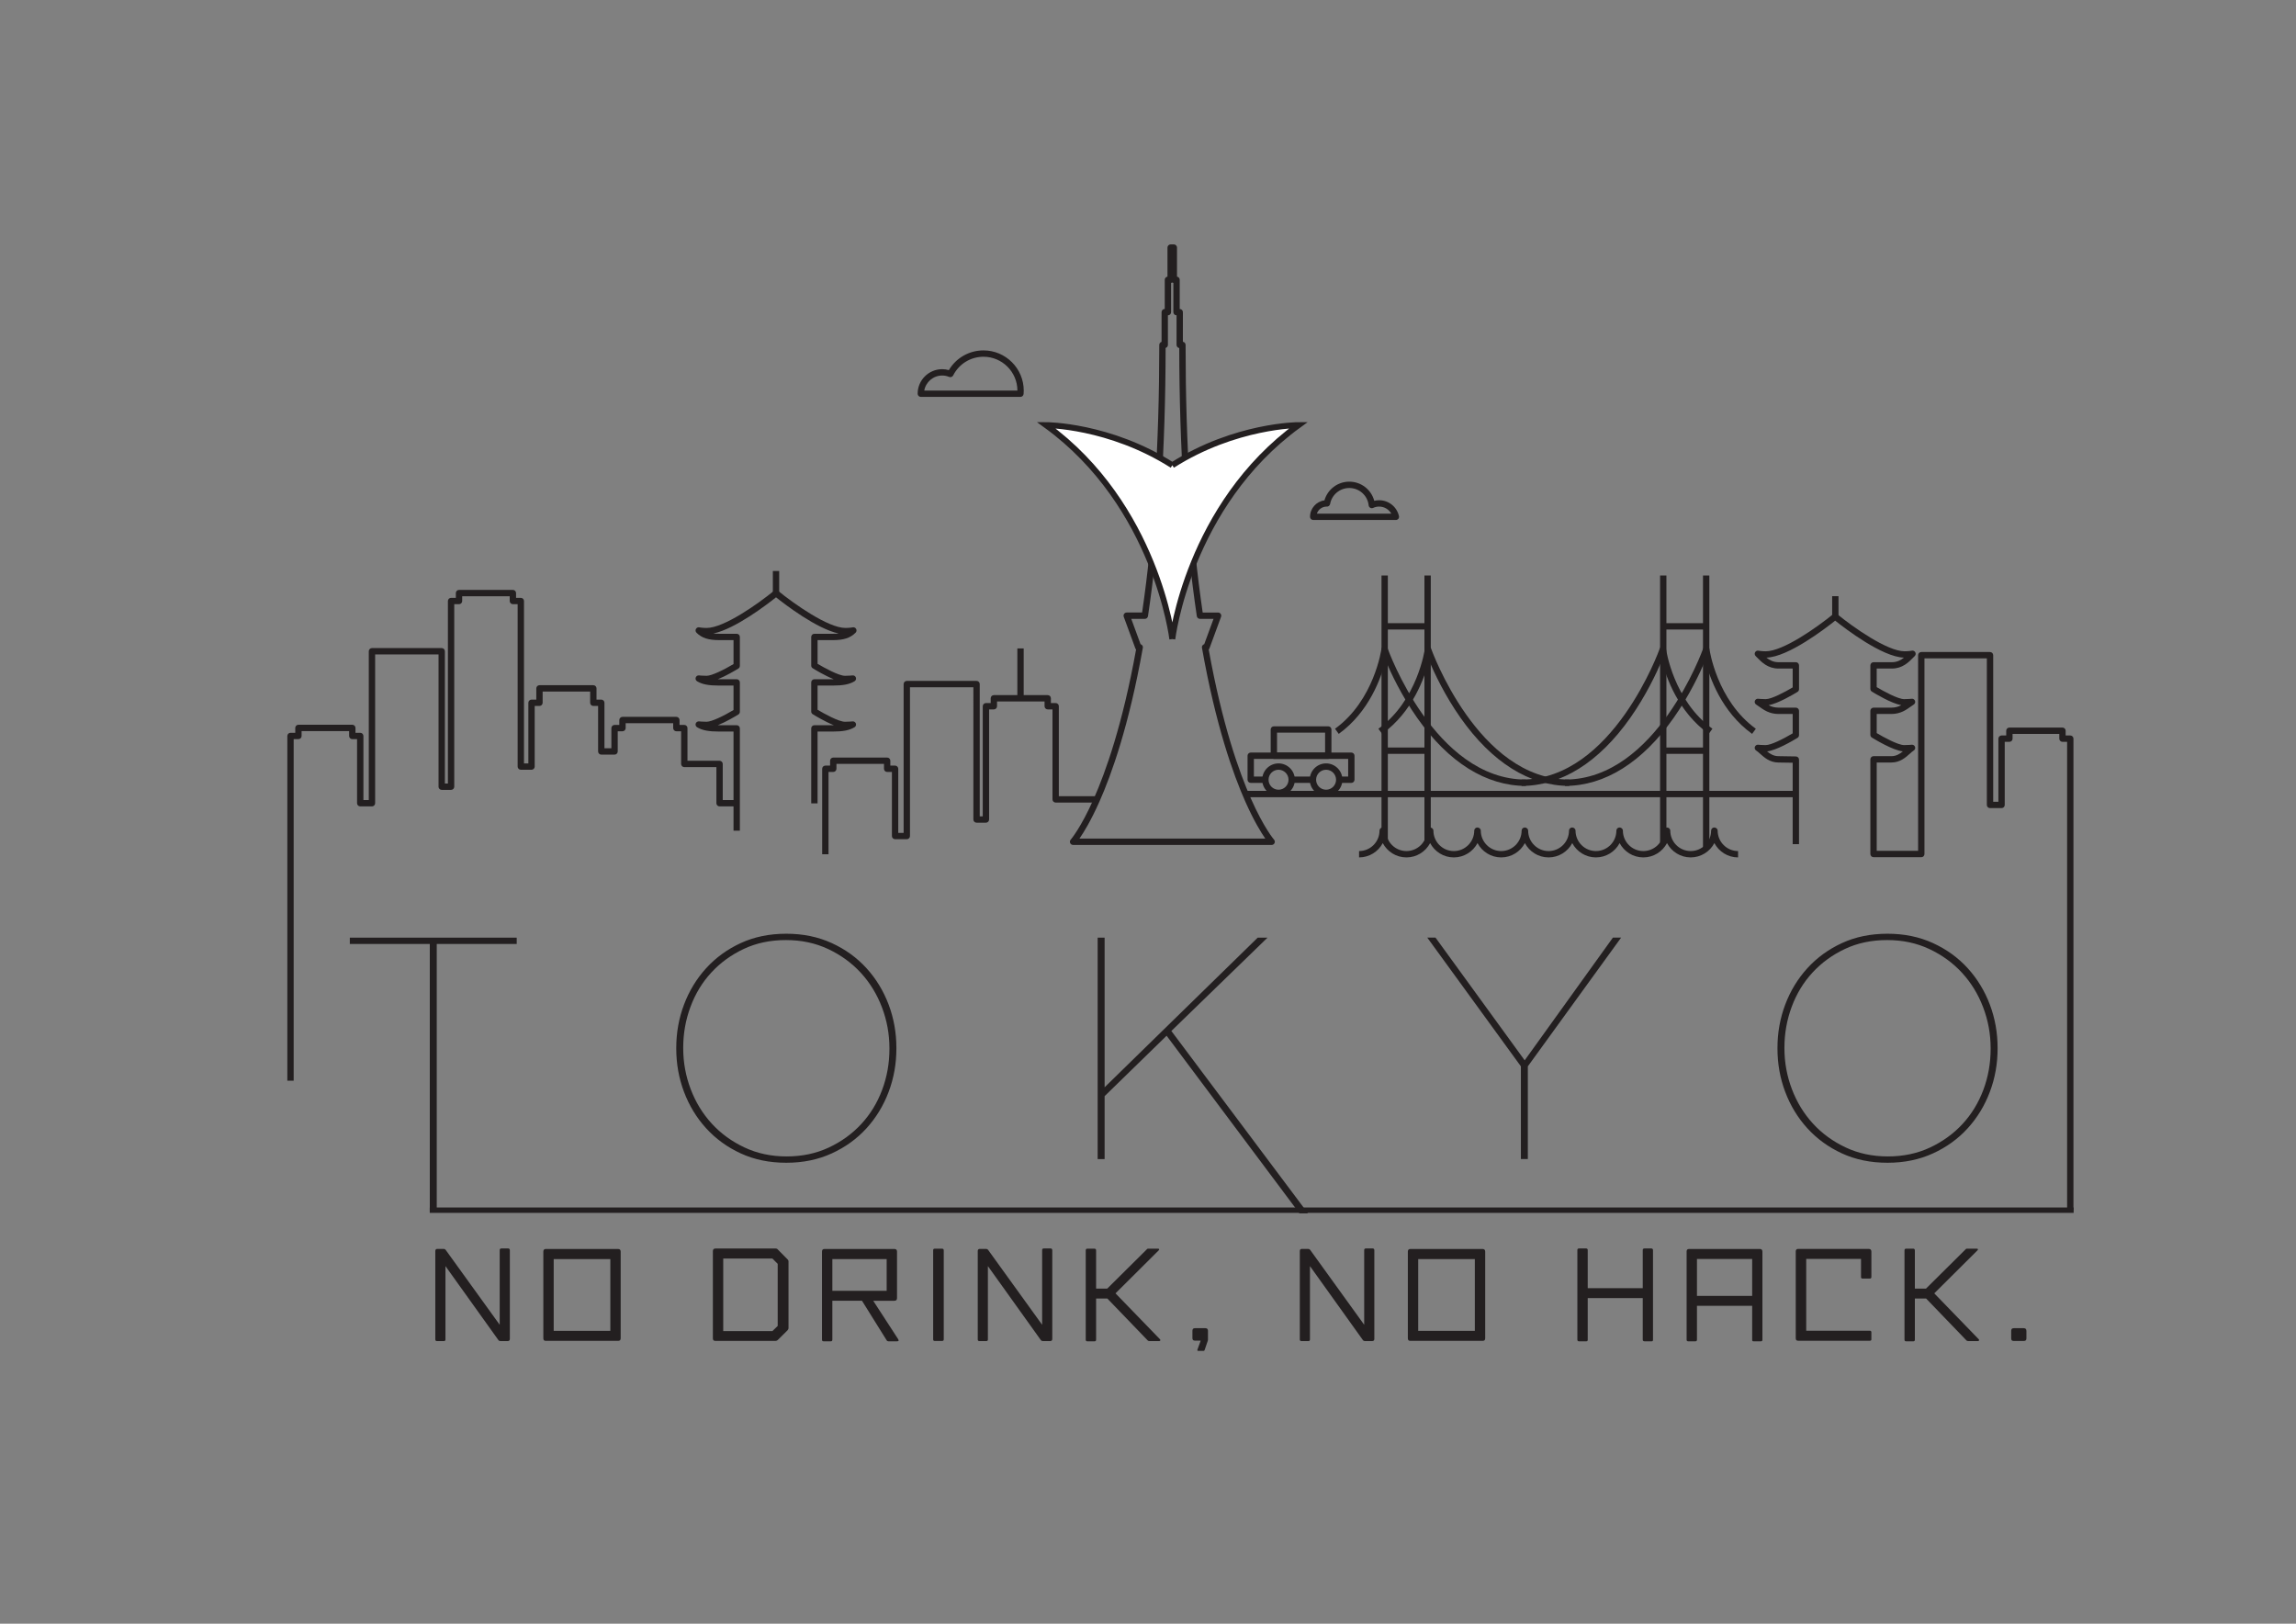 <?xml version="1.0" encoding="UTF-8" standalone="no"?>
<svg
   xmlns:dc="http://purl.org/dc/elements/1.1/"
   xmlns:cc="http://creativecommons.org/ns#"
   xmlns:rdf="http://www.w3.org/1999/02/22-rdf-syntax-ns#"
   xmlns:svg="http://www.w3.org/2000/svg"
   xmlns="http://www.w3.org/2000/svg"
   xmlns:sodipodi="http://sodipodi.sourceforge.net/DTD/sodipodi-0.dtd"
   xmlns:inkscape="http://www.inkscape.org/namespaces/inkscape"
   width="297mm"
   height="210mm"
   viewBox="0 0 297 210"
   version="1.1"
   id="svg8"
   inkscape:version="1.0.1 (3bc2e813f5, 2020-09-07)"
   sodipodi:docname="skyline.svg">
  <rect x="0" y="0" width="297" height="210" fill="#808080" stroke="none"/>
  <defs
     id="defs2">
    <clipPath
       clipPathUnits="userSpaceOnUse"
       id="clipPath30">
      <path
         d="M 0,651.969 H 850.394 V 0 H 0 Z"
         id="path28" />
    </clipPath>
  </defs>
  <sodipodi:namedview
     id="base"
     pagecolor="#ffffff"
     bordercolor="#666666"
     borderopacity="1.0"
     inkscape:pageopacity="0.0"
     inkscape:pageshadow="2"
     inkscape:zoom="1.4"
     inkscape:cx="214.6871"
     inkscape:cy="469.66496"
     inkscape:document-units="mm"
     inkscape:current-layer="layer1"
     inkscape:document-rotation="0"
     showgrid="false"
     inkscape:window-width="3840"
     inkscape:window-height="2066"
     inkscape:window-x="2869"
     inkscape:window-y="-11"
     inkscape:window-maximized="1" />
  <g
     inkscape:label="Layer 1"
     inkscape:groupmode="layer"
     id="layer1">
    <path
       d="m 55.596,122.09 h -10.344 v -0.818 h 21.588 v 0.818 h -10.344 v 34.427 h -0.9 z"
       style="fill:#231f20;fill-opacity:1;fill-rule:nonzero;stroke:none;stroke-width:0.353"
       id="path22" />
    <g
       id="g32"
       transform="matrix(0.353,0,0,-0.353,101.756,149.566)">
      <path
         d="m 0,0 c 5.639,0 10.779,1.081 15.415,3.245 4.635,2.163 8.614,5.042 11.937,8.635 3.321,3.593 5.871,7.766 7.649,12.516 1.777,4.753 2.666,9.754 2.666,15.01 v 0.232 c 0,5.175 -0.909,10.16 -2.724,14.951 -1.816,4.79 -4.386,9.001 -7.707,12.634 -3.323,3.631 -7.321,6.548 -11.995,8.749 -4.676,2.203 -9.834,3.303 -15.473,3.303 -5.718,0 -10.876,-1.082 -15.472,-3.245 -4.598,-2.164 -8.558,-5.042 -11.88,-8.634 -3.323,-3.593 -5.873,-7.786 -7.649,-12.576 -1.778,-4.791 -2.665,-9.775 -2.665,-14.95 v -0.232 c 0,-5.177 0.906,-10.161 2.723,-14.951 1.814,-4.791 4.384,-9.002 7.707,-12.633 3.322,-3.633 7.32,-6.548 11.996,-8.751 C -10.798,1.102 -5.641,0 0,0 m -0.116,-2.318 c -6.182,0 -11.745,1.141 -16.689,3.42 -4.945,2.278 -9.176,5.349 -12.691,9.213 -3.517,3.863 -6.22,8.305 -8.113,13.33 -1.894,5.02 -2.839,10.313 -2.839,15.877 v 0.232 c 0,5.562 0.945,10.854 2.839,15.878 1.893,5.022 4.596,9.464 8.113,13.329 3.515,3.862 7.746,6.934 12.691,9.214 4.944,2.278 10.507,3.419 16.689,3.419 6.103,0 11.648,-1.141 16.632,-3.419 4.984,-2.28 9.232,-5.352 12.748,-9.214 3.515,-3.865 6.218,-8.307 8.113,-13.329 1.893,-5.024 2.84,-10.316 2.84,-15.878 v -0.232 c 0,-5.564 -0.947,-10.857 -2.84,-15.877 C 35.482,18.62 32.779,14.178 29.264,10.315 25.748,6.451 21.5,3.38 16.516,1.102 11.532,-1.177 5.987,-2.318 -0.116,-2.318"
         style="fill:#231f20;fill-opacity:1;fill-rule:nonzero;stroke:none"
         id="path34" />
    </g>
    <g
       id="g36"
       transform="matrix(0.353,0,0,-0.353,141.988,121.272)">
      <path
         d="M 0,0 H 2.549 V -54.821 L 58.645,0 h 3.591 L 27.004,-34.19 77.076,-101.01 H 73.947 L 25.266,-35.93 2.549,-58.066 V -81.13 H 0 Z"
         style="fill:#231f20;fill-opacity:1;fill-rule:nonzero;stroke:none"
         id="path38" />
    </g>
    <g
       id="g40"
       transform="matrix(0.353,0,0,-0.353,196.734,137.914)">
      <path
         d="m 0,0 -34.307,47.172 h 3.014 L 1.391,2.203 33.726,47.172 h 3.013 L 2.55,0 V -33.958 H 0 Z"
         style="fill:#231f20;fill-opacity:1;fill-rule:nonzero;stroke:none"
         id="path42" />
    </g>
    <g
       id="g44"
       transform="matrix(0.353,0,0,-0.353,244.203,149.566)">
      <path
         d="m 0,0 c 5.64,0 10.778,1.081 15.414,3.245 4.637,2.163 8.615,5.042 11.939,8.635 3.321,3.593 5.87,7.766 7.649,12.516 1.775,4.753 2.666,9.754 2.666,15.01 v 0.232 c 0,5.175 -0.91,10.16 -2.725,14.951 -1.816,4.79 -4.385,9.001 -7.707,12.634 -3.323,3.631 -7.321,6.548 -11.995,8.749 -4.676,2.203 -9.833,3.303 -15.472,3.303 -5.719,0 -10.876,-1.082 -15.473,-3.245 -4.598,-2.164 -8.558,-5.042 -11.879,-8.634 -3.323,-3.593 -5.873,-7.786 -7.65,-12.576 -1.778,-4.791 -2.664,-9.775 -2.664,-14.95 v -0.232 c 0,-5.177 0.906,-10.161 2.722,-14.951 1.815,-4.791 4.385,-9.002 7.708,-12.633 3.321,-3.633 7.319,-6.548 11.994,-8.751 C -10.798,1.102 -5.641,0 0,0 m -0.115,-2.318 c -6.183,0 -11.746,1.141 -16.69,3.42 -4.946,2.278 -9.175,5.349 -12.69,9.213 -3.517,3.863 -6.221,8.305 -8.113,13.33 -1.895,5.02 -2.84,10.313 -2.84,15.877 v 0.232 c 0,5.562 0.945,10.854 2.84,15.878 1.892,5.022 4.596,9.464 8.113,13.329 3.515,3.862 7.744,6.934 12.69,9.214 4.944,2.278 10.507,3.419 16.69,3.419 6.102,0 11.647,-1.141 16.631,-3.419 4.984,-2.28 9.232,-5.352 12.749,-9.214 3.514,-3.865 6.218,-8.307 8.112,-13.329 1.894,-5.024 2.84,-10.316 2.84,-15.878 v -0.232 c 0,-5.564 -0.946,-10.857 -2.84,-15.877 C 35.483,18.62 32.779,14.178 29.265,10.315 25.748,6.451 21.5,3.38 16.516,1.102 11.532,-1.177 5.987,-2.318 -0.115,-2.318"
         style="fill:#231f20;fill-opacity:1;fill-rule:nonzero;stroke:none"
         id="path46" />
    </g>
    <path
       d="M 268.237,156.866 H 55.589 v -0.697 H 268.237 Z"
       style="fill:#231f20;fill-opacity:1;fill-rule:nonzero;stroke:none;stroke-width:0.353"
       id="path48" />
    <g
       id="g50"
       transform="matrix(0.353,0,0,-0.353,224.828,110.892)">
      <path
         d="M 0,0 C -3.764,0 -7.039,2.132 -8.681,5.251 -10.323,2.132 -13.599,0 -17.361,0 -21.121,0 -24.394,2.128 -26.038,5.241 -27.684,2.128 -30.96,0 -34.723,0 -38.482,0 -41.755,2.128 -43.4,5.241 -45.047,2.128 -48.321,0 -52.085,0 -55.844,0 -59.116,2.128 -60.76,5.242 -62.403,2.128 -65.677,0 -69.437,0 -73.2,0 -76.476,2.128 -78.12,5.243 -79.765,2.128 -83.038,0 -86.798,0 -90.562,0 -93.836,2.132 -95.479,5.251 -97.121,2.132 -100.396,0 -104.16,0 c -3.762,0 -7.037,2.132 -8.68,5.251 C -114.482,2.132 -117.758,0 -121.521,0 c -3.76,0 -7.032,2.128 -8.676,5.242 C -131.843,2.128 -135.117,0 -138.881,0 v 2.324 c 4.129,0 7.488,3.356 7.488,7.48 0,0.641 0.52,1.162 1.163,1.162 0.641,0 1.23,-0.521 1.23,-1.162 0,-4.124 3.355,-7.48 7.479,-7.48 4.125,0 7.48,3.356 7.48,7.48 0,0.641 0.52,1.162 1.162,1.162 0.642,0 1.241,-0.521 1.241,-1.162 0,-4.124 3.355,-7.48 7.478,-7.48 4.124,0 7.48,3.356 7.48,7.48 0,0.641 0.52,1.162 1.162,1.162 0.642,0 1.242,-0.521 1.242,-1.162 0,-4.124 3.354,-7.48 7.478,-7.48 4.124,0 7.48,3.356 7.48,7.48 0,0.641 0.52,1.162 1.162,1.162 0.642,0 1.231,-0.521 1.231,-1.162 0,-4.124 3.36,-7.48 7.488,-7.48 4.124,0 7.481,3.356 7.481,7.48 0,0.641 0.52,1.162 1.162,1.162 0.642,0 1.231,-0.521 1.231,-1.162 0,-4.124 3.355,-7.48 7.478,-7.48 4.13,0 7.489,3.356 7.489,7.48 0,0.641 0.521,1.162 1.162,1.162 0.643,0 1.23,-0.521 1.23,-1.162 0,-4.124 3.356,-7.48 7.481,-7.48 4.13,0 7.49,3.356 7.49,7.48 0,0.641 0.52,1.162 1.162,1.162 0.641,0 1.229,-0.521 1.229,-1.162 0,-4.124 3.356,-7.48 7.481,-7.48 4.123,0 7.478,3.356 7.478,7.48 0,0.641 0.52,1.162 1.162,1.162 0.642,0 1.242,-0.521 1.242,-1.162 0,-4.124 3.355,-7.48 7.479,-7.48 z"
         style="fill:#231f20;fill-opacity:1;fill-rule:nonzero;stroke:none"
         id="path52" />
    </g>
    <g
       id="g54"
       transform="matrix(0.353,0,0,-0.353,139.632,108.459)">
      <path
         d="M 0,0 68.104,-0.001 C 66.563,2.218 63.932,6.48 60.811,13.49 56.324,23.567 49.922,41.534 44.897,69.896 c -0.06,0.338 0.033,0.686 0.253,0.949 0.151,0.181 0.352,0.309 0.574,0.372 l 3.414,9.29 H 44.16 c -0.576,0 -1.065,0.421 -1.149,0.991 -4.232,28.409 -6.396,61.456 -6.436,98.235 -0.245,0.037 -0.474,0.151 -0.651,0.328 -0.218,0.218 -0.341,0.514 -0.341,0.822 l 0.002,10.839 h -0.007 c -0.308,0 -0.604,0.123 -0.822,0.34 -0.218,0.218 -0.34,0.515 -0.34,0.822 l 0.001,10.709 c -0.146,0.022 -0.287,0.071 -0.414,0.144 -0.125,-0.072 -0.266,-0.123 -0.416,-0.145 l -0.001,-10.708 c 0,-0.642 -0.521,-1.162 -1.162,-1.162 h -0.006 l -10e-4,-10.839 c 0,-0.529 -0.355,-0.976 -0.839,-1.117 -0.047,-36.791 -2.221,-69.849 -6.462,-98.268 -0.085,-0.57 -0.574,-0.991 -1.149,-0.991 H 18.99 l 3.411,-9.29 c 0.222,-0.063 0.421,-0.191 0.573,-0.372 0.22,-0.263 0.314,-0.611 0.254,-0.949 C 18.195,41.534 11.787,23.567 7.298,13.49 4.176,6.481 1.543,2.219 0,0 m 70.438,-2.326 -72.771,10e-4 c -0.458,0 -0.873,0.269 -1.061,0.685 -0.187,0.418 -0.112,0.907 0.191,1.249 0.036,0.039 3.684,4.244 8.461,15.014 4.356,9.822 10.557,27.24 15.496,54.651 -0.117,0.118 -0.212,0.261 -0.271,0.425 l -4.249,11.57 c -0.131,0.356 -0.08,0.754 0.138,1.065 0.217,0.312 0.573,0.497 0.953,0.497 h 5.639 c 4.17,28.373 6.286,61.355 6.291,98.052 0,0.529 0.353,0.976 0.837,1.116 l 0.002,10.885 c 0,0.642 0.52,1.162 1.162,1.162 h 0.005 l 0.002,10.696 c 0,0.585 0.432,1.069 0.993,1.151 l 0.002,10.647 c 0,0.642 0.521,1.162 1.162,1.162 h 1.169 c 0.308,0 0.604,-0.122 0.822,-0.34 0.218,-0.218 0.34,-0.514 0.34,-0.822 L 35.75,205.892 c 0.245,-0.037 0.474,-0.15 0.651,-0.328 0.218,-0.218 0.341,-0.514 0.341,-0.822 L 36.74,194.046 h 0.007 c 0.309,0 0.604,-0.122 0.822,-0.34 0.218,-0.218 0.34,-0.514 0.34,-0.822 l -0.002,-10.851 c 0.245,-0.037 0.475,-0.151 0.652,-0.328 0.217,-0.218 0.34,-0.514 0.34,-0.822 -0.004,-36.698 2.103,-69.681 6.264,-98.052 h 5.64 c 0.379,0 0.735,-0.185 0.953,-0.497 0.217,-0.312 0.268,-0.709 0.137,-1.066 l -4.252,-11.57 c -0.06,-0.163 -0.154,-0.307 -0.273,-0.424 4.934,-27.411 11.128,-44.829 15.483,-54.652 4.774,-10.77 8.421,-14.975 8.458,-15.016 0.301,-0.342 0.376,-0.832 0.187,-1.248 -0.188,-0.416 -0.601,-0.684 -1.058,-0.684"
         style="fill:#231f20;fill-opacity:1;fill-rule:nonzero;stroke:none"
         id="path56" />
    </g>
    <g
       id="g58"
       transform="matrix(0.353,0,0,-0.353,37.988,139.772)">
      <path
         d="m 0,0 h -2.324 v 126.308 c 0,0.642 0.52,1.162 1.162,1.162 h 1.744 v 1.789 c 0,0.641 0.52,1.162 1.162,1.162 h 19.743 c 0.642,0 1.162,-0.521 1.162,-1.162 v -1.789 h 1.745 c 0.642,0 1.162,-0.52 1.162,-1.162 v -23.477 h 1.971 v 54.513 c 0,0.642 0.52,1.163 1.162,1.163 h 25.559 c 0.642,0 1.162,-0.521 1.162,-1.163 v -48.463 h 1.108 v 66.87 c 0,0.643 0.52,1.163 1.162,1.163 h 1.747 v 1.748 c 0,0.642 0.52,1.163 1.162,1.163 H 80.33 c 0.642,0 1.162,-0.521 1.162,-1.163 v -1.748 h 1.745 c 0.642,0 1.162,-0.52 1.162,-1.163 v -59.498 h 1.6 v 22.216 c 0,0.642 0.52,1.162 1.162,1.162 h 1.748 v 4.118 c 0,0.642 0.52,1.162 1.162,1.162 h 19.74 c 0.642,0 1.162,-0.52 1.162,-1.162 v -4.118 h 1.747 c 0.642,0 1.162,-0.52 1.162,-1.162 v -16.67 h 2.541 v 7.394 c 0,0.642 0.521,1.162 1.162,1.162 h 1.745 v 1.79 c 0,0.641 0.52,1.162 1.162,1.162 h 19.742 c 0.642,0 1.163,-0.521 1.163,-1.162 v -1.79 h 1.745 c 0.642,0 1.162,-0.52 1.162,-1.162 v -11.972 h 11.763 c 0.642,0 1.162,-0.52 1.162,-1.162 v -13.228 h 5.218 v -2.324 h -6.38 c -0.641,0 -1.162,0.52 -1.162,1.162 v 13.227 h -11.763 c -0.642,0 -1.163,0.521 -1.163,1.163 v 11.972 h -1.745 c -0.641,0 -1.162,0.521 -1.162,1.162 v 1.789 h -17.418 v -1.789 c 0,-0.641 -0.52,-1.162 -1.162,-1.162 h -1.744 v -7.394 c 0,-0.642 -0.52,-1.162 -1.163,-1.162 h -4.865 c -0.642,0 -1.162,0.52 -1.162,1.162 v 16.67 h -1.747 c -0.642,0 -1.163,0.52 -1.163,1.162 v 4.118 H 91.233 v -4.118 c 0,-0.642 -0.52,-1.162 -1.162,-1.162 h -1.748 v -22.216 c 0,-0.642 -0.52,-1.162 -1.162,-1.162 h -3.924 c -0.642,0 -1.162,0.52 -1.162,1.162 v 59.498 H 80.33 c -0.642,0 -1.163,0.52 -1.163,1.162 V 177.5 H 61.751 v -1.749 c 0,-0.642 -0.52,-1.162 -1.162,-1.162 h -1.747 v -66.87 c 0,-0.643 -0.52,-1.162 -1.162,-1.162 h -3.432 c -0.642,0 -1.163,0.519 -1.163,1.162 v 48.463 H 29.851 v -54.513 c 0,-0.642 -0.52,-1.162 -1.162,-1.162 h -4.295 c -0.642,0 -1.162,0.52 -1.162,1.162 v 23.477 h -1.745 c -0.642,0 -1.162,0.52 -1.162,1.162 v 1.789 H 2.906 v -1.789 c 0,-0.642 -0.521,-1.162 -1.162,-1.162 H 0 Z"
         style="fill:#231f20;fill-opacity:1;fill-rule:nonzero;stroke:none"
         id="path60" />
    </g>
    <g
       id="g62"
       transform="matrix(0.353,0,0,-0.353,107.173,110.482)">
      <path
         d="m 0,0 h -2.324 v 31.311 c 0,0.641 0.52,1.162 1.162,1.162 h 1.743 v 1.788 c 0,0.642 0.521,1.162 1.163,1.162 h 19.743 c 0.642,0 1.162,-0.52 1.162,-1.162 v -1.788 h 1.745 c 0.642,0 1.162,-0.521 1.162,-1.162 V 7.833 h 1.97 v 54.514 c 0,0.641 0.521,1.162 1.163,1.162 h 25.559 c 0.642,0 1.162,-0.521 1.162,-1.162 V 13.883 h 1.108 v 40.345 c 0,0.642 0.52,1.162 1.162,1.162 h 1.747 v 1.749 c 0,0.641 0.52,1.162 1.162,1.162 H 80.33 c 0.641,0 1.162,-0.521 1.162,-1.162 V 55.39 h 1.745 c 0.642,0 1.162,-0.52 1.162,-1.162 V 21.256 h 13.37 V 18.931 H 83.237 c -0.642,0 -1.162,0.52 -1.162,1.162 V 53.065 H 80.33 c -0.642,0 -1.163,0.521 -1.163,1.163 v 1.749 H 61.751 v -1.749 c 0,-0.642 -0.521,-1.163 -1.162,-1.163 H 58.842 V 12.721 c 0,-0.642 -0.52,-1.162 -1.162,-1.162 h -3.432 c -0.643,0 -1.163,0.52 -1.163,1.162 V 61.185 H 29.851 V 6.671 c 0,-0.642 -0.52,-1.162 -1.162,-1.162 h -4.295 c -0.642,0 -1.162,0.52 -1.162,1.162 v 23.476 h -1.745 c -0.642,0 -1.162,0.521 -1.162,1.164 v 1.788 H 2.906 v -1.788 c 0,-0.643 -0.521,-1.164 -1.162,-1.164 H 0 Z"
         style="fill:#231f20;fill-opacity:1;fill-rule:nonzero;stroke:none"
         id="path64" />
    </g>
    <path
       d="m 179.525,108.959 h -0.82 V 74.432 h 0.82 z"
       style="fill:#231f20;fill-opacity:1;fill-rule:nonzero;stroke:none;stroke-width:0.353"
       id="path66" />
    <path
       d="M 185.078,108.957 H 184.258 V 74.432 h 0.82 z"
       style="fill:#231f20;fill-opacity:1;fill-rule:nonzero;stroke:none;stroke-width:0.353"
       id="path68" />
    <g
       id="g70"
       transform="matrix(0.353,0,0,-0.353,197.378,101.645)">
      <path
         d="m 0,0 c -14.566,0 -28.339,8.624 -39.831,24.939 -5.765,8.185 -9.637,16.45 -11.576,21.05 -1.576,-6.32 -5.971,-18.833 -17.16,-26.927 l -1.362,1.883 c 14.355,10.384 16.985,29.077 17.009,29.264 0.07,0.534 0.498,0.949 1.033,1.003 0.533,0.052 1.037,-0.264 1.216,-0.772 C -50.502,49.959 -33.429,2.324 0,2.324 Z"
         style="fill:#231f20;fill-opacity:1;fill-rule:nonzero;stroke:none"
         id="path72" />
    </g>
    <g
       id="g74"
       transform="matrix(0.353,0,0,-0.353,202.992,101.645)">
      <path
         d="m 0,0 c -14.566,0 -28.339,8.624 -39.831,24.939 -5.765,8.185 -9.636,16.45 -11.576,21.05 -1.576,-6.32 -5.97,-18.833 -17.159,-26.927 l -1.363,1.883 c 14.356,10.384 16.985,29.077 17.009,29.264 0.071,0.534 0.499,0.949 1.033,1.003 0.533,0.052 1.038,-0.264 1.216,-0.772 C -50.502,49.959 -33.428,2.324 0,2.324 Z"
         style="fill:#231f20;fill-opacity:1;fill-rule:nonzero;stroke:none"
         id="path76" />
    </g>
    <path
       d="m 184.668,81.418 h -5.553 v -0.82 h 5.553 z"
       style="fill:#231f20;fill-opacity:1;fill-rule:nonzero;stroke:none;stroke-width:0.353"
       id="path78" />
    <path
       d="m 231.967,103.107 h -70.826 v -0.82 h 70.826 z"
       style="fill:#231f20;fill-opacity:1;fill-rule:nonzero;stroke:none;stroke-width:0.353"
       id="path80" />
    <path
       d="m 184.668,97.497 h -5.346 v -0.82 h 5.346 z"
       style="fill:#231f20;fill-opacity:1;fill-rule:nonzero;stroke:none;stroke-width:0.353"
       id="path82" />
    <path
       d="m 221.112,109.733 h -0.82 V 74.433 h 0.82 z"
       style="fill:#231f20;fill-opacity:1;fill-rule:nonzero;stroke:none;stroke-width:0.353"
       id="path84" />
    <path
       d="m 215.56,108.959 h -0.82 V 74.432 h 0.82 z"
       style="fill:#231f20;fill-opacity:1;fill-rule:nonzero;stroke:none;stroke-width:0.353"
       id="path86" />
    <g
       id="g88"
       transform="matrix(0.353,0,0,-0.353,202.44,101.645)">
      <path
         d="m 0,0 v 2.324 c 33.448,0 50.503,47.635 50.672,48.116 0.178,0.508 0.69,0.812 1.215,0.772 0.534,-0.054 0.962,-0.469 1.034,-1.002 C 52.945,50.022 55.6,31.311 69.93,20.945 L 68.567,19.062 C 57.378,27.156 52.984,39.669 51.408,45.989 49.468,41.389 45.596,33.124 39.831,24.939 28.34,8.624 14.566,0 0,0"
         style="fill:#231f20;fill-opacity:1;fill-rule:nonzero;stroke:none"
         id="path90" />
    </g>
    <g
       id="g92"
       transform="matrix(0.353,0,0,-0.353,196.826,101.645)">
      <path
         d="m 0,0 v 2.324 c 33.448,0 50.502,47.635 50.671,48.116 0.178,0.508 0.687,0.812 1.215,0.772 0.535,-0.054 0.963,-0.469 1.034,-1.002 0.024,-0.188 2.68,-18.899 17.009,-29.265 L 68.566,19.062 C 57.377,27.156 52.983,39.669 51.407,45.989 49.467,41.389 45.596,33.124 39.831,24.939 28.339,8.624 14.566,0 0,0"
         style="fill:#231f20;fill-opacity:1;fill-rule:nonzero;stroke:none"
         id="path94" />
    </g>
    <path
       d="m 220.702,81.418 h -5.553 v -0.82 h 5.553 z"
       style="fill:#231f20;fill-opacity:1;fill-rule:nonzero;stroke:none;stroke-width:0.353"
       id="path96" />
    <path
       d="m 220.496,97.497 h -5.346 v -0.82 h 5.346 z"
       style="fill:#231f20;fill-opacity:1;fill-rule:nonzero;stroke:none;stroke-width:0.353"
       id="path98" />
    <g
       id="g100"
       transform="matrix(0.353,0,0,-0.353,95.705,107.433)">
      <path
         d="m 0,0 h -2.324 v 36.313 h -5.214 c -3.936,0 -6.215,0.441 -8.129,1.571 -0.473,0.279 -0.685,0.85 -0.51,1.37 0.175,0.519 0.688,0.836 1.234,0.785 0.012,-0.001 1.183,-0.134 2.756,-0.134 1.861,0 6.194,2.106 9.863,4.295 v 8.961 h -5.214 c -3.957,0 -6.237,0.442 -8.134,1.573 -0.472,0.283 -0.682,0.856 -0.503,1.376 0.178,0.52 0.694,0.847 1.242,0.776 0.012,-0.001 1.179,-0.144 2.746,-0.144 1.855,0 6.295,2.166 9.863,4.296 v 8.773 h -5.214 c -4.002,0 -6.424,0.789 -8.359,2.723 -0.363,0.362 -0.445,0.918 -0.203,1.369 0.241,0.451 0.749,0.699 1.253,0.592 0.011,-0.002 1.142,-0.224 2.66,-0.224 6.365,0 18.874,8.857 24.647,13.577 0.096,0.089 0.208,0.161 0.332,0.214 0.4,0.171 0.867,0.098 1.201,-0.175 5.75,-4.709 18.314,-13.615 24.707,-13.615 1.517,0 2.649,0.222 2.66,0.223 0.501,0.107 1.011,-0.141 1.252,-0.592 0.242,-0.452 0.16,-1.007 -0.202,-1.37 -1.936,-1.933 -4.358,-2.722 -8.36,-2.722 h -5.577 v -8.668 c 2.456,-1.474 7.797,-4.401 10.051,-4.401 1.555,0 2.735,0.143 2.747,0.144 0.548,0.07 1.063,-0.258 1.241,-0.777 0.178,-0.52 -0.032,-1.092 -0.503,-1.375 -1.897,-1.131 -4.177,-1.573 -8.134,-1.573 h -5.402 v -8.855 c 2.456,-1.475 7.797,-4.401 10.051,-4.401 1.561,0 2.745,0.133 2.757,0.134 0.549,0.056 1.06,-0.266 1.234,-0.785 0.174,-0.521 -0.039,-1.091 -0.511,-1.37 -1.914,-1.13 -4.193,-1.571 -8.129,-1.571 H 28.473 V 10 h -2.325 v 27.476 c 0,0.641 0.521,1.162 1.163,1.162 h 6.564 c 0.186,0 0.368,0.001 0.545,0.003 -3.295,1.333 -6.876,3.504 -7.631,3.968 -0.377,0.195 -0.641,0.583 -0.641,1.031 v 10.683 c 0,0.642 0.521,1.162 1.163,1.162 h 6.564 c 0.177,0 0.35,10e-4 0.519,0.003 -3.288,1.334 -6.852,3.494 -7.605,3.959 -0.377,0.195 -0.641,0.583 -0.641,1.03 v 10.497 c 0,0.641 0.521,1.162 1.163,1.162 h 6.739 c 0.809,0 1.528,0.031 2.175,0.098 C 28.157,73.951 16.532,82.878 13.25,85.499 9.969,82.879 -1.652,73.952 -9.711,72.234 c 0.646,-0.067 1.365,-0.098 2.173,-0.098 h 6.376 C -0.521,72.136 0,71.615 0,70.974 V 60.382 c 0,-0.404 -0.21,-0.78 -0.556,-0.991 -1.258,-0.769 -4.503,-2.686 -7.498,-3.903 0.168,-0.002 0.341,-0.003 0.516,-0.003 h 6.376 C -0.521,55.485 0,54.965 0,54.323 V 43.545 c 0,-0.405 -0.211,-0.78 -0.557,-0.991 -1.263,-0.772 -4.526,-2.697 -7.527,-3.913 0.178,-0.002 0.359,-0.003 0.546,-0.003 h 6.376 C -0.521,38.638 0,38.117 0,37.476 Z"
         style="fill:#231f20;fill-opacity:1;fill-rule:nonzero;stroke:none"
         id="path102" />
    </g>
    <g
       id="g104"
       transform="matrix(0.353,0,0,-0.353,268.213,156.517)">
      <path
         d="m 0,0 h -2.324 v 171.593 h -1.7 c -0.642,0 -1.163,0.52 -1.163,1.162 v 1.743 h -17.126 v -1.743 c 0,-0.642 -0.521,-1.162 -1.164,-1.162 h -1.707 v -23.118 c 0,-0.642 -0.519,-1.163 -1.162,-1.163 h -4.23 c -0.643,0 -1.162,0.521 -1.162,1.163 v 53.699 h -22.861 v -71.689 c 0,-0.308 -0.123,-0.603 -0.34,-0.821 -0.218,-0.219 -0.514,-0.341 -0.822,-0.341 h -10e-4 l -17.497,0.01 c -0.64,0 -1.161,0.521 -1.161,1.162 v 34.687 c 0,0.642 0.521,1.162 1.162,1.162 h 6.565 c 1.72,0 3.04,0.817 4.182,1.756 -3.591,0.345 -10.211,4.353 -11.269,5.006 -0.376,0.195 -0.64,0.582 -0.64,1.029 v 8.825 c 0,0.642 0.521,1.162 1.162,1.162 h 6.565 c 1.447,0 2.605,0.378 3.6,0.898 -3.68,0.668 -9.684,4.304 -10.687,4.923 -0.376,0.195 -0.64,0.582 -0.64,1.03 v 8.637 c 0,0.641 0.521,1.162 1.162,1.162 h 6.74 c 1.861,0 3.247,0.732 4.406,1.675 -7.972,0.213 -21.605,10.673 -25.205,13.548 -3.596,-2.876 -17.208,-13.336 -25.193,-13.549 1.159,-0.942 2.544,-1.674 4.405,-1.674 h 6.376 c 0.641,0 1.162,-0.521 1.162,-1.162 v -8.732 c 0,-0.405 -0.211,-0.781 -0.557,-0.991 -1.72,-1.052 -7.152,-4.246 -10.582,-4.868 0.995,-0.519 2.152,-0.897 3.601,-0.897 h 6.376 c 0.641,0 1.162,-0.52 1.162,-1.162 v -8.919 c 0,-0.405 -0.211,-0.781 -0.557,-0.992 -1.823,-1.112 -7.812,-4.627 -11.164,-4.949 1.141,-0.939 2.46,-1.756 4.183,-1.756 l 6.394,-0.104 c 0.635,-0.011 1.144,-0.527 1.144,-1.162 v -30.962 h -2.325 v 29.82 l -5.233,0.084 c -3.133,0 -5.221,1.877 -6.745,3.248 -0.508,0.458 -0.988,0.889 -1.365,1.112 -0.473,0.278 -0.685,0.849 -0.511,1.37 0.175,0.521 0.697,0.842 1.235,0.785 0.012,-0.002 1.183,-0.135 2.756,-0.135 1.859,0 6.192,2.106 9.863,4.297 v 7.101 h -5.213 c -3.324,0 -5.475,1.552 -7.044,2.686 -0.39,0.281 -0.748,0.542 -1.091,0.746 -0.472,0.282 -0.682,0.856 -0.503,1.375 0.178,0.519 0.694,0.849 1.242,0.777 0.012,-0.001 1.179,-0.144 2.746,-0.144 2.102,0 6.945,2.559 9.863,4.296 v 6.913 h -5.213 c -3.89,0 -6.186,2.355 -7.862,4.074 -0.171,0.176 -0.337,0.346 -0.499,0.508 -0.362,0.362 -0.444,0.919 -0.203,1.37 0.242,0.452 0.75,0.692 1.253,0.592 0.012,-0.003 1.143,-0.224 2.661,-0.224 6.388,0 18.884,8.857 24.646,13.576 0.093,0.087 0.202,0.158 0.323,0.211 0.427,0.186 0.928,0.095 1.265,-0.219 5.696,-4.661 18.259,-13.567 24.653,-13.567 1.517,0 2.649,0.221 2.66,0.223 0.497,0.099 1.012,-0.14 1.252,-0.592 0.242,-0.452 0.16,-1.008 -0.202,-1.37 -0.162,-0.162 -0.329,-0.332 -0.499,-0.508 -1.677,-1.719 -3.972,-4.074 -7.861,-4.074 h -5.578 v -6.808 c 2.457,-1.475 7.798,-4.401 10.052,-4.401 1.555,0 2.735,0.143 2.747,0.144 0.537,0.074 1.064,-0.258 1.241,-0.777 0.178,-0.52 -0.031,-1.093 -0.504,-1.375 -0.341,-0.204 -0.701,-0.465 -1.09,-0.746 -1.571,-1.134 -3.721,-2.686 -7.043,-2.686 h -5.403 v -6.996 c 2.457,-1.475 7.798,-4.402 10.052,-4.402 1.561,0 2.745,0.133 2.757,0.135 0.541,0.054 1.059,-0.265 1.233,-0.785 0.174,-0.521 -0.038,-1.092 -0.51,-1.37 -0.376,-0.223 -0.857,-0.654 -1.366,-1.112 -1.524,-1.371 -3.611,-3.248 -6.763,-3.248 h -5.403 v -32.364 l 15.172,-0.008 v 71.688 c 0,0.642 0.521,1.162 1.163,1.162 h 25.185 c 0.641,0 1.162,-0.52 1.162,-1.162 v -53.699 h 1.906 v 23.118 c 0,0.642 0.521,1.162 1.162,1.162 h 1.707 v 1.743 c 0,0.643 0.521,1.162 1.162,1.162 h 19.453 c 0.642,0 1.162,-0.519 1.162,-1.162 v -1.743 h 1.7 c 0.641,0 1.162,-0.52 1.162,-1.162 z"
         style="fill:#231f20;fill-opacity:1;fill-rule:nonzero;stroke:none"
         id="path106" />
    </g>
    <path
       d="m 132.42,90.203 h -0.82 v -6.338 h 0.82 z"
       style="fill:#231f20;fill-opacity:1;fill-rule:nonzero;stroke:none;stroke-width:0.353"
       id="path108" />
    <g
       id="g110"
       transform="matrix(0.353,0,0,-0.353,165.386,99.554)">
      <path
         d="m 0,0 c -2.019,0 -3.66,-1.642 -3.66,-3.66 0,-2.018 1.641,-3.66 3.66,-3.66 2.019,0 3.661,1.642 3.661,3.66 C 3.661,-1.642 2.019,0 0,0 m 0,-9.645 c -3.3,0 -5.984,2.685 -5.984,5.985 0,3.3 2.684,5.984 5.984,5.984 3.301,0 5.985,-2.684 5.985,-5.984 0,-3.3 -2.684,-5.985 -5.985,-5.985"
         style="fill:#231f20;fill-opacity:1;fill-rule:nonzero;stroke:none"
         id="path112" />
    </g>
    <g
       id="g114"
       transform="matrix(0.353,0,0,-0.353,171.536,99.554)">
      <path
         d="m 0,0 c -2.019,0 -3.66,-1.642 -3.66,-3.66 0,-2.018 1.641,-3.66 3.66,-3.66 2.019,0 3.661,1.642 3.661,3.66 C 3.661,-1.642 2.019,0 0,0 m 0,-9.645 c -3.3,0 -5.984,2.685 -5.984,5.985 0,3.3 2.684,5.984 5.984,5.984 3.301,0 5.985,-2.684 5.985,-5.984 0,-3.3 -2.684,-5.985 -5.985,-5.985"
         style="fill:#231f20;fill-opacity:1;fill-rule:nonzero;stroke:none"
         id="path116" />
    </g>
    <g
       id="g118"
       transform="matrix(0.353,0,0,-0.353,174.803,101.255)">
      <path
         d="m 0,0 h -4.439 v 2.325 h 3.277 V 8.792 H -35.709 V 2.325 h 4.19 V 0 h -5.352 c -0.642,0 -1.162,0.521 -1.162,1.162 v 8.792 c 0,0.643 0.52,1.162 1.162,1.162 H 0 c 0.642,0 1.162,-0.519 1.162,-1.162 V 1.162 C 1.162,0.521 0.642,0 0,0"
         style="fill:#231f20;fill-opacity:1;fill-rule:nonzero;stroke:none"
         id="path120" />
    </g>
    <path
       d="m 169.835,101.255 h -2.747 v -0.82 h 2.747 z"
       style="fill:#231f20;fill-opacity:1;fill-rule:nonzero;stroke:none;stroke-width:0.353"
       id="path122" />
    <path
       d="m 165.192,97.333 h 6.216 v -2.575 h -6.216 z m 6.626,0.82 h -7.036 c -0.226,0 -0.41,-0.183 -0.41,-0.41 v -3.394 c 0,-0.226 0.184,-0.41 0.41,-0.41 h 7.036 c 0.226,0 0.41,0.184 0.41,0.41 v 3.394 c 0,0.226 -0.184,0.41 -0.41,0.41"
       style="fill:#231f20;fill-opacity:1;fill-rule:nonzero;stroke:none;stroke-width:0.353"
       id="path124" />
    <path
       d="m 237.821,79.794 h -0.82 v -2.688 h 0.82 z"
       style="fill:#231f20;fill-opacity:1;fill-rule:nonzero;stroke:none;stroke-width:0.353"
       id="path126" />
    <path
       d="m 100.792,76.746 h -0.82 v -2.895 h 0.82 z"
       style="fill:#231f20;fill-opacity:1;fill-rule:nonzero;stroke:none;stroke-width:0.353"
       id="path128" />
    <g
       id="g130"
       transform="matrix(0.353,0,0,-0.353,119.559,50.511)">
      <path
         d="M 0,0 H 34.132 C 34.106,6.833 28.54,12.384 21.701,12.384 16.982,12.384 12.727,9.765 10.596,5.547 10.321,5.004 9.674,4.763 9.113,4.998 8.303,5.333 7.445,5.504 6.565,5.504 3.285,5.504 0.551,3.123 0,0 M 35.238,-2.325 H -1.264 c -0.641,0 -1.162,0.521 -1.162,1.162 0,4.958 4.033,8.991 8.991,8.991 0.834,0 1.654,-0.113 2.447,-0.338 2.656,4.478 7.43,7.218 12.689,7.218 8.136,0 14.755,-6.618 14.755,-14.754 0,-0.411 -0.02,-0.821 -0.061,-1.232 -0.06,-0.595 -0.56,-1.047 -1.157,-1.047"
         style="fill:#231f20;fill-opacity:1;fill-rule:nonzero;stroke:none"
         id="path132" />
    </g>
    <g
       id="g134"
       transform="matrix(0.353,0,0,-0.353,170.346,66.43)">
      <path
         d="M 0,0 H 27.266 C 26.376,1.573 24.698,2.584 22.799,2.584 22.049,2.584 21.297,2.417 20.626,2.1 20.284,1.942 19.888,1.955 19.561,2.138 19.233,2.323 19.015,2.654 18.975,3.028 18.587,6.655 15.534,9.39 11.874,9.39 8.412,9.39 5.456,6.926 4.846,3.531 4.79,3.225 4.614,2.954 4.357,2.777 4.123,2.618 3.831,2.55 3.559,2.584 1.893,2.573 0.488,1.491 0,0 M 28.944,-2.324 H -1.347 c -0.641,0 -1.162,0.52 -1.162,1.162 0,3.079 2.304,5.629 5.279,6.019 1.141,4.025 4.833,6.857 9.104,6.857 4.361,0 8.072,-2.932 9.15,-7.021 0.58,0.143 1.178,0.216 1.775,0.216 3.518,0 6.512,-2.392 7.28,-5.817 0.077,-0.344 -0.007,-0.704 -0.227,-0.98 -0.221,-0.276 -0.554,-0.436 -0.908,-0.436"
         style="fill:#231f20;fill-opacity:1;fill-rule:nonzero;stroke:none"
         id="path136" />
    </g>
    <g
       id="g138"
       transform="matrix(0.353,0,0,-0.353,65.68,173.448)">
      <path
         d="M 0,0 H -2.667 C -2.95,0 -3.192,0.082 -3.395,0.323 L -22.826,27.472 V 0.605 C -22.826,0.202 -22.988,0 -23.392,0 h -2.586 c -0.364,0 -0.565,0.202 -0.565,0.605 v 32.401 c 0,0.486 0.242,0.767 0.728,0.767 h 2.382 c 0.283,0 0.486,-0.121 0.687,-0.363 L -2.95,5.979 v 27.35 c 0,0.405 0.202,0.608 0.606,0.608 h 2.545 c 0.364,0 0.567,-0.285 0.567,-0.647 V 0.769 C 0.768,0.323 0.524,0 0,0"
         style="fill:#231f20;fill-opacity:1;fill-rule:nonzero;stroke:none"
         id="path140" />
    </g>
    <path
       d="m 78.95,162.845 h -7.326 v 9.278 h 7.326 z m 0.997,10.575 h -9.336 c -0.228,0 -0.327,-0.099 -0.327,-0.341 v -11.188 c 0,-0.242 0.1,-0.356 0.327,-0.356 h 9.336 c 0.228,0 0.342,0.114 0.342,0.356 v 11.188 c 0,0.242 -0.114,0.341 -0.342,0.341"
       style="fill:#231f20;fill-opacity:1;fill-rule:nonzero;stroke:none;stroke-width:0.353"
       id="path142" />
    <g
       id="g144"
       transform="matrix(0.353,0,0,-0.353,100.6,163.457)">
      <path
         d="m 0,0 -1.938,1.938 h -18.02 v -26.582 h 18.02 L 0,-22.747 Z m 3.596,-24.362 -3.636,-3.596 c -0.243,-0.203 -0.525,-0.281 -0.808,-0.281 h -21.937 c -0.648,0 -0.969,0.281 -0.969,0.885 V 4.645 c 0,0.647 0.321,0.97 0.969,0.97 H -0.767 C -0.444,5.615 -0.201,5.534 0,5.292 L 3.596,1.654 C 3.798,1.454 3.96,1.212 3.96,0.889 v -24.402 c 0,-0.324 -0.162,-0.607 -0.364,-0.849"
         style="fill:#231f20;fill-opacity:1;fill-rule:nonzero;stroke:none"
         id="path146" />
    </g>
    <path
       d="m 114.696,162.845 h -7.026 v 4.104 h 7.026 z m 1.297,10.632 h -1.054 c -0.1,0 -0.186,-0.029 -0.243,-0.128 l -3.193,-5.117 h -3.834 v 5.031 c 0,0.156 -0.072,0.213 -0.2,0.213 h -0.926 c -0.143,0 -0.214,-0.058 -0.214,-0.199 v -11.402 c 0,-0.227 0.1,-0.341 0.342,-0.341 h 9.022 c 0.228,0 0.342,0.114 0.342,0.341 v 6.015 c 0,0.229 -0.114,0.343 -0.342,0.343 h -2.736 l 3.221,4.96 c 0.043,0.071 0.071,0.128 0.071,0.157 0,0.099 -0.1,0.128 -0.256,0.128"
       style="fill:#231f20;fill-opacity:1;fill-rule:nonzero;stroke:none;stroke-width:0.353"
       id="path148" />
    <g
       id="g150"
       transform="matrix(0.353,0,0,-0.353,121.851,173.434)">
      <path
         d="M 0,0 H -2.626 C -3.03,0 -3.233,0.163 -3.233,0.566 v 32.685 c 0,0.362 0.162,0.565 0.607,0.565 H 0 c 0.444,0 0.646,-0.203 0.646,-0.647 V 0.566 C 0.646,0.163 0.404,0 0,0"
         style="fill:#231f20;fill-opacity:1;fill-rule:nonzero;stroke:none"
         id="path152" />
    </g>
    <g
       id="g154"
       transform="matrix(0.353,0,0,-0.353,135.847,173.448)">
      <path
         d="M 0,0 H -2.667 C -2.95,0 -3.192,0.082 -3.395,0.323 L -22.826,27.472 V 0.605 C -22.826,0.202 -22.988,0 -23.392,0 h -2.586 c -0.364,0 -0.565,0.202 -0.565,0.605 v 32.401 c 0,0.486 0.242,0.767 0.728,0.767 h 2.382 c 0.283,0 0.486,-0.121 0.687,-0.363 L -2.95,5.979 v 27.35 c 0,0.405 0.202,0.608 0.606,0.608 h 2.545 c 0.364,0 0.567,-0.285 0.567,-0.647 V 0.769 C 0.768,0.323 0.524,0 0,0"
         style="fill:#231f20;fill-opacity:1;fill-rule:nonzero;stroke:none"
         id="path156" />
    </g>
    <g
       id="g158"
       transform="matrix(0.353,0,0,-0.353,149.93,173.448)">
      <path
         d="M 0,0 H -3.556 C -3.878,0 -4.04,0.121 -4.161,0.242 l -14.787,15.354 h -4.121 V 0.484 c 0,-0.402 -0.202,-0.565 -0.566,-0.565 h -2.626 c -0.404,0 -0.605,0.163 -0.605,0.565 v 32.724 c 0,0.444 0.201,0.647 0.565,0.647 h 2.666 c 0.364,0 0.566,-0.242 0.566,-0.647 V 19.23 h 4.081 l 14.382,14.262 c 0.202,0.242 0.322,0.363 0.605,0.363 h 3.637 c 0.241,0 0.404,-0.082 0.404,-0.242 0,-0.121 -0.04,-0.242 -0.202,-0.405 L -15.958,17.492 0.283,0.726 C 0.404,0.605 0.484,0.484 0.484,0.363 0.484,0.16 0.283,0 0,0"
         style="fill:#231f20;fill-opacity:1;fill-rule:nonzero;stroke:none"
         id="path160" />
    </g>
    <g
       id="g162"
       transform="matrix(0.353,0,0,-0.353,156.214,173.463)">
      <path
         d="m 0,0 -1.089,-3.19 c -0.082,-0.282 -0.245,-0.364 -0.568,-0.364 h -1.737 c -0.323,0 -0.483,0.121 -0.323,0.524 l 1.173,3.232 h -2.061 c -0.687,0 -0.969,0.284 -0.969,0.929 V 3.84 c 0,0.605 0.282,0.929 0.928,0.929 h 3.799 c 0.644,0 0.968,-0.324 0.968,-0.929 V 0.565 C 0.121,0.365 0.081,0.163 0,0"
         style="fill:#231f20;fill-opacity:1;fill-rule:nonzero;stroke:none"
         id="path164" />
    </g>
    <g
       id="g166"
       transform="matrix(0.353,0,0,-0.353,177.507,173.448)">
      <path
         d="M 0,0 H -2.665 C -2.949,0 -3.19,0.082 -3.394,0.323 L -22.826,27.472 V 0.605 C -22.826,0.202 -22.986,0 -23.392,0 h -2.586 c -0.363,0 -0.565,0.202 -0.565,0.605 v 32.401 c 0,0.486 0.242,0.767 0.729,0.767 h 2.382 c 0.285,0 0.485,-0.121 0.687,-0.363 L -2.949,5.979 v 27.35 c 0,0.405 0.203,0.608 0.608,0.608 h 2.543 c 0.363,0 0.566,-0.285 0.566,-0.647 V 0.769 C 0.768,0.323 0.526,0 0,0"
         style="fill:#231f20;fill-opacity:1;fill-rule:nonzero;stroke:none"
         id="path168" />
    </g>
    <path
       d="m 190.778,162.845 h -7.326 v 9.278 h 7.326 z m 0.998,10.575 h -9.335 c -0.228,0 -0.328,-0.099 -0.328,-0.341 v -11.188 c 0,-0.242 0.101,-0.356 0.328,-0.356 h 9.335 c 0.228,0 0.343,0.114 0.343,0.356 v 11.188 c 0,0.242 -0.114,0.341 -0.343,0.341"
       style="fill:#231f20;fill-opacity:1;fill-rule:nonzero;stroke:none;stroke-width:0.353"
       id="path170" />
    <g
       id="g172"
       transform="matrix(0.353,0,0,-0.353,213.639,173.477)">
      <path
         d="m 0,0 h -2.543 c -0.405,0 -0.689,0.163 -0.689,0.565 v 15.272 h -20.16 V 0.565 C -23.392,0.163 -23.552,0 -23.957,0 h -2.625 c -0.365,0 -0.607,0.163 -0.607,0.565 V 33.41 c 0,0.405 0.163,0.608 0.607,0.608 h 2.625 c 0.405,0 0.565,-0.285 0.565,-0.608 V 19.472 h 20.16 V 33.41 c 0,0.405 0.202,0.608 0.607,0.608 h 2.544 c 0.404,0 0.607,-0.285 0.607,-0.608 V 0.565 C 0.526,0.163 0.405,0 0,0"
         style="fill:#231f20;fill-opacity:1;fill-rule:nonzero;stroke:none"
         id="path174" />
    </g>
    <path
       d="m 226.652,162.83 h -7.141 v 4.775 h 7.141 z m 1.112,10.647 h -0.912 c -0.157,0 -0.2,-0.042 -0.2,-0.199 v -4.39 h -7.141 v 4.39 c 0,0.142 -0.07,0.199 -0.213,0.199 h -0.912 c -0.143,0 -0.213,-0.058 -0.213,-0.199 v -11.416 c 0,-0.228 0.1,-0.328 0.327,-0.328 h 9.15 c 0.213,0 0.328,0.114 0.328,0.356 v 11.388 c 0,0.142 -0.057,0.199 -0.213,0.199"
       style="fill:#231f20;fill-opacity:1;fill-rule:nonzero;stroke:none;stroke-width:0.353"
       id="path176" />
    <g
       id="g178"
       transform="matrix(0.353,0,0,-0.353,241.859,173.405)">
      <path
         d="m 0,0 h -26.178 c -0.646,0 -0.93,0.242 -0.93,0.929 v 31.795 c 0,0.605 0.284,0.928 0.888,0.928 h 25.818 c 0.686,0 1.009,-0.323 1.009,-1.009 v -9.29 C 0.607,22.947 0.405,22.786 0,22.786 h -2.625 c -0.363,0 -0.565,0.161 -0.565,0.567 v 6.625 H -23.271 V 3.677 H 0 c 0.444,0 0.607,-0.244 0.607,-0.608 V 0.526 C 0.607,0.16 0.444,0 0,0"
         style="fill:#231f20;fill-opacity:1;fill-rule:nonzero;stroke:none"
         id="path180" />
    </g>
    <g
       id="g182"
       transform="matrix(0.353,0,0,-0.353,255.841,173.448)">
      <path
         d="M 0,0 H -3.554 C -3.877,0 -4.04,0.121 -4.161,0.242 l -14.785,15.354 h -4.122 V 0.484 c 0,-0.402 -0.203,-0.565 -0.566,-0.565 h -2.625 c -0.405,0 -0.607,0.163 -0.607,0.565 v 32.724 c 0,0.444 0.202,0.647 0.565,0.647 h 2.667 c 0.363,0 0.566,-0.242 0.566,-0.647 V 19.23 h 4.08 l 14.383,14.262 c 0.202,0.242 0.323,0.363 0.607,0.363 h 3.635 c 0.242,0 0.405,-0.082 0.405,-0.242 C 0.042,33.492 0,33.371 -0.16,33.208 L -15.958,17.492 0.284,0.726 C 0.405,0.605 0.486,0.484 0.486,0.363 0.486,0.16 0.284,0 0,0"
         style="fill:#231f20;fill-opacity:1;fill-rule:nonzero;stroke:none"
         id="path184" />
    </g>
    <g
       id="g186"
       transform="matrix(0.353,0,0,-0.353,261.785,173.434)">
      <path
         d="m 0,0 h -3.638 c -0.686,0 -0.967,0.284 -0.967,0.929 v 2.788 c 0,0.647 0.281,0.97 0.967,0.97 H 0 c 0.645,0 0.969,-0.323 0.969,-1.009 V 0.929 C 0.969,0.284 0.645,0 0,0"
         style="fill:#231f20;fill-opacity:1;fill-rule:nonzero;stroke:none"
         id="path188" />
    </g>
    <g
       id="g190"
       transform="matrix(0.353,0,0,-0.353,151.645,60.168)">
      <path
         d="M 0,0 C -23.141,14.701 -46.283,14.701 -46.283,14.701 -5.785,-14.703 0,-63.707 0,-63.707 M 0,0 C 23.142,14.701 46.282,14.701 46.282,14.701 5.785,-14.703 0,-63.707 0,-63.707"
         style="fill:#ffffff;fill-opacity:1;fill-rule:nonzero;stroke:#231f20;stroke-width:2.155;stroke-linecap:butt;stroke-linejoin:miter;stroke-miterlimit:10;stroke-dasharray:none;stroke-opacity:1"
         id="path192" />
    </g>
  </g>
</svg>
